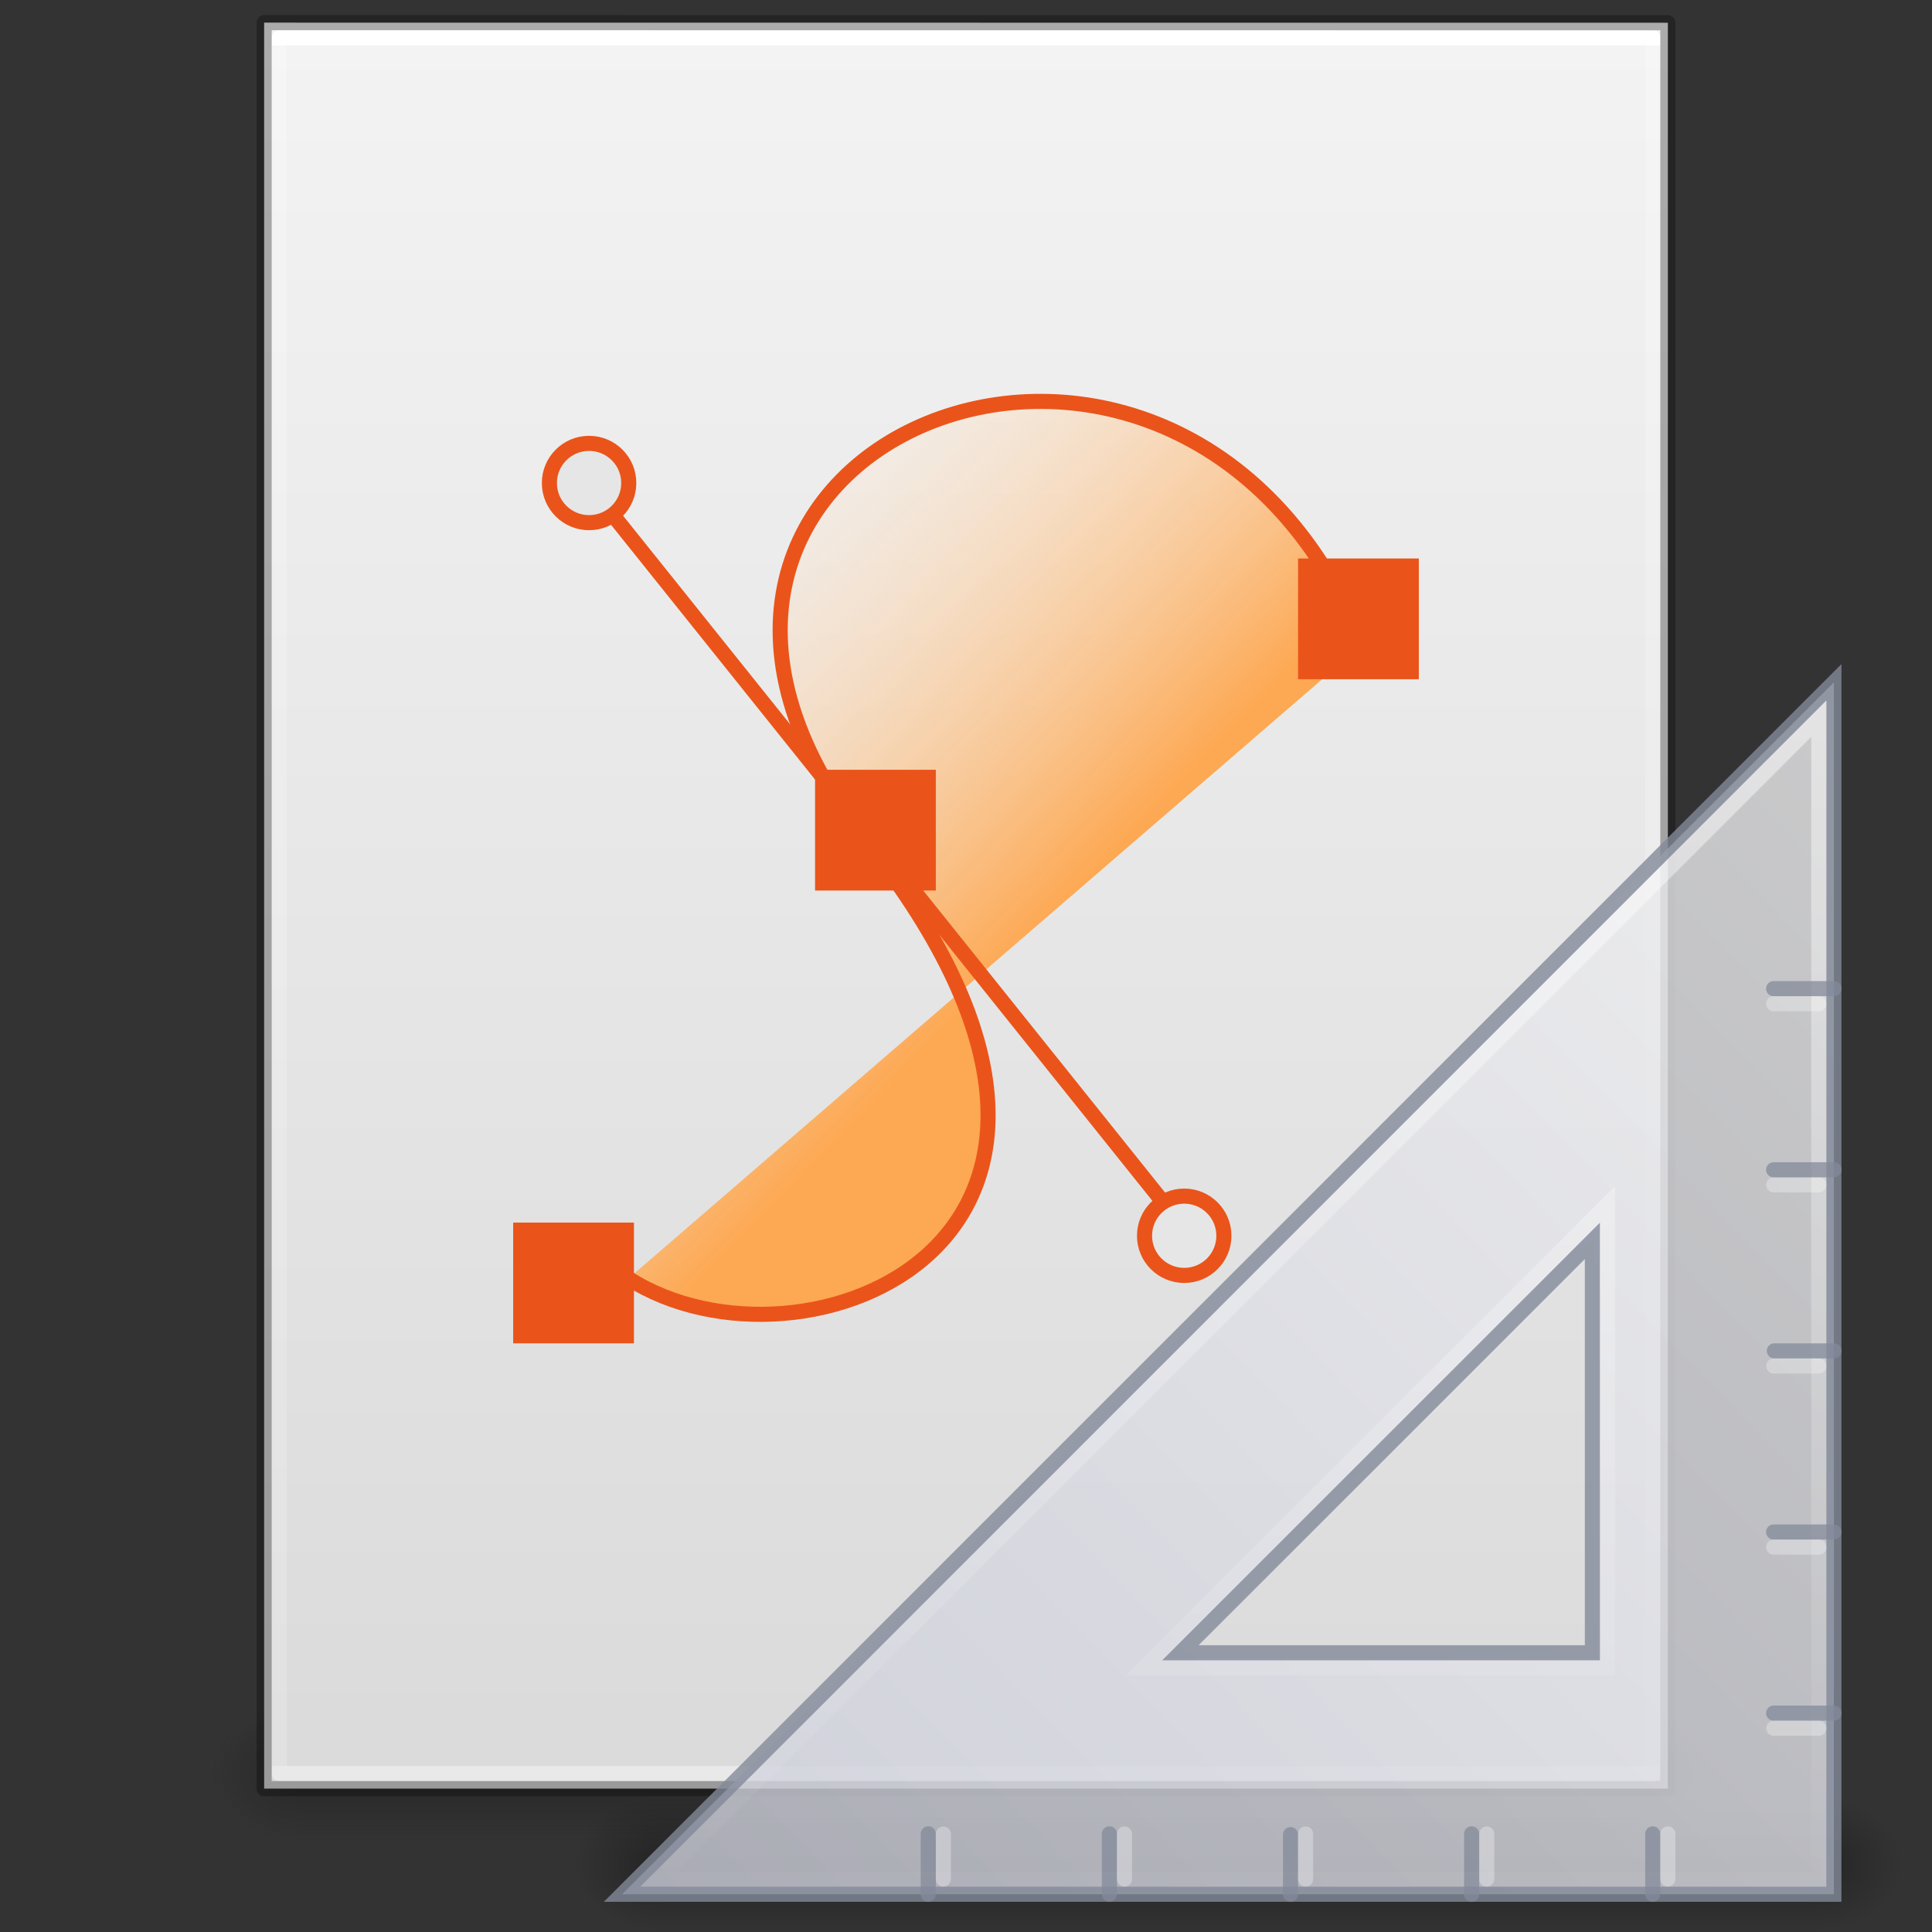 <?xml version="1.0" encoding="UTF-8" standalone="no"?>
<svg
   xmlns:dc="http://purl.org/dc/elements/1.1/"
   xmlns:cc="http://creativecommons.org/ns#"
   xmlns:rdf="http://www.w3.org/1999/02/22-rdf-syntax-ns#"
   xmlns:svg="http://www.w3.org/2000/svg"
   xmlns="http://www.w3.org/2000/svg"
   xmlns:xlink="http://www.w3.org/1999/xlink"
   id="svg3172"
   height="128"
   width="128"
   version="1.1">
  <rect width="100%" height="100%" fill="#333333" stroke="none"/>
  <defs
     id="defs3174">
    <linearGradient
       id="linearGradient3977">
      <stop
         offset="0"
         style="stop-color:#ffffff;stop-opacity:1"
         id="stop3979" />
      <stop
         offset="0"
         style="stop-color:#ffffff;stop-opacity:0.235"
         id="stop3981" />
      <stop
         offset="1"
         style="stop-color:#ffffff;stop-opacity:0.157"
         id="stop3983" />
      <stop
         offset="1"
         style="stop-color:#ffffff;stop-opacity:0.392"
         id="stop3985" />
    </linearGradient>
    <linearGradient
       id="linearGradient3600">
      <stop
         offset="0"
         style="stop-color:#f4f4f4;stop-opacity:1"
         id="stop3602" />
      <stop
         offset="1"
         style="stop-color:#dbdbdb;stop-opacity:1"
         id="stop3604" />
    </linearGradient>
    <linearGradient
       id="linearGradient3702-501-757-486">
      <stop
         offset="0"
         style="stop-color:#181818;stop-opacity:0"
         id="stop3100" />
      <stop
         offset="0.5"
         style="stop-color:#181818;stop-opacity:1"
         id="stop3102" />
      <stop
         offset="1"
         style="stop-color:#181818;stop-opacity:0"
         id="stop3104" />
    </linearGradient>
    <linearGradient
       id="linearGradient3688-464-309-255">
      <stop
         offset="0"
         style="stop-color:#181818;stop-opacity:1"
         id="stop3094" />
      <stop
         offset="1"
         style="stop-color:#181818;stop-opacity:0"
         id="stop3096" />
    </linearGradient>
    <linearGradient
       id="linearGradient3688-166-749-737">
      <stop
         offset="0"
         style="stop-color:#181818;stop-opacity:1"
         id="stop3088" />
      <stop
         offset="1"
         style="stop-color:#181818;stop-opacity:0"
         id="stop3090" />
    </linearGradient>
    <linearGradient
       gradientTransform="matrix(2.459,0,0,3.108,4.973,-14.595)"
       gradientUnits="userSpaceOnUse"
       xlink:href="#linearGradient3977"
       id="linearGradient3016"
       y2="42.339"
       x2="24"
       y1="5.661"
       x1="24" />
    <linearGradient
       gradientTransform="matrix(2.657,0,0,2.542,0.229,-4.913)"
       gradientUnits="userSpaceOnUse"
       xlink:href="#linearGradient3600"
       id="linearGradient3019"
       y2="47.013"
       x2="25.132"
       y1="0.985"
       x1="25.132" />
    <linearGradient
       gradientTransform="matrix(3.143,0,0,1.286,-11.429,61.571)"
       gradientUnits="userSpaceOnUse"
       xlink:href="#linearGradient3702-501-757-486"
       id="linearGradient3024"
       y2="39.999"
       x2="25.058"
       y1="47.028"
       x1="25.058" />
    <radialGradient
       gradientTransform="matrix(2.405,0,0,1.8,-32.014,-195.8)"
       gradientUnits="userSpaceOnUse"
       xlink:href="#linearGradient3688-464-309-255"
       id="radialGradient3027"
       fy="43.5"
       fx="4.993"
       r="2.5"
       cy="43.5"
       cx="4.993" />
    <radialGradient
       gradientTransform="matrix(2.405,0,0,1.8,95.986,39.2)"
       gradientUnits="userSpaceOnUse"
       xlink:href="#linearGradient3688-166-749-737"
       id="radialGradient3030"
       fy="43.5"
       fx="4.993"
       r="2.5"
       cy="43.5"
       cx="4.993" />
    <linearGradient
       id="linearGradient5060-5">
      <stop
         offset="0"
         style="stop-color:#000000;stop-opacity:1"
         id="stop5062-5" />
      <stop
         offset="1"
         style="stop-color:#000000;stop-opacity:0"
         id="stop5064-3" />
    </linearGradient>
    <linearGradient
       id="linearGradient22140">
      <stop
         offset="0"
         style="stop-color:#000000;stop-opacity:0"
         id="stop22142" />
      <stop
         offset="0.5"
         style="stop-color:#000000;stop-opacity:1"
         id="stop22148" />
      <stop
         offset="1"
         style="stop-color:#000000;stop-opacity:0"
         id="stop22144" />
    </linearGradient>
    <linearGradient
       y2="50.736"
       x2="45.903"
       y1="35.285"
       x1="30.739"
       gradientTransform="matrix(0,5.41,-5.307,0,309.761,-121.837)"
       gradientUnits="userSpaceOnUse"
       id="linearGradient3163"
       xlink:href="#linearGradient3412" />
    <linearGradient
       id="linearGradient3412">
      <stop
         offset="0"
         style="stop-color:#f0f0f1;stop-opacity:1"
         id="stop3414" />
      <stop
         offset="1"
         style="stop-color:#cbcdd9;stop-opacity:1"
         id="stop3416" />
    </linearGradient>
    <linearGradient
       y2="127.036"
       x2="75.78"
       y1="86"
       x1="75.78"
       gradientTransform="matrix(-2,0,0,2.001,236.5,-127.608)"
       gradientUnits="userSpaceOnUse"
       id="linearGradient3165"
       xlink:href="#linearGradient6240" />
    <linearGradient
       id="linearGradient6240">
      <stop
         offset="0"
         style="stop-color:#ffffff;stop-opacity:1"
         id="stop6242" />
      <stop
         offset="1"
         style="stop-color:#ffffff;stop-opacity:0"
         id="stop6244" />
    </linearGradient>
    <linearGradient
       x1="28.534"
       y1="24.24"
       x2="16.887"
       y2="13.664"
       id="linearGradient3918"
       xlink:href="#linearGradient4102"
       gradientUnits="userSpaceOnUse"
       gradientTransform="matrix(2.761,0,0,2.607,-3.506,-8.064)" />
    <linearGradient
       id="linearGradient4102">
      <stop
         id="stop4104"
         style="stop-color:#fda852;stop-opacity:1"
         offset="0" />
      <stop
         id="stop4106"
         style="stop-color:#ffffff;stop-opacity:0"
         offset="1" />
    </linearGradient>
    <radialGradient
       r="3.5"
       fy="39.465"
       fx="7"
       cy="39.465"
       cx="7"
       gradientTransform="matrix(0,-0.9,0.935,0,-81.629,-32.204)"
       gradientUnits="userSpaceOnUse"
       id="radialGradient3159-1"
       xlink:href="#linearGradient5060-5" />
    <radialGradient
       r="3.5"
       fy="39.465"
       fx="7"
       cy="39.465"
       cx="7"
       gradientTransform="matrix(0,-0.9,0.935,0,-33.629,44.799)"
       gradientUnits="userSpaceOnUse"
       id="radialGradient3157-7"
       xlink:href="#linearGradient5060-5" />
    <linearGradient
       gradientTransform="matrix(1.013,0,0,0.9,-0.044,3.866)"
       y2="42.041"
       x2="18.142"
       y1="35"
       x1="18.142"
       gradientUnits="userSpaceOnUse"
       id="linearGradient3161-0"
       xlink:href="#linearGradient22140" />
  </defs>
  <rect
     style="opacity:0.4;fill:url(#radialGradient3030);fill-opacity:1;stroke:none"
     id="rect2801"
     y="113"
     x="108"
     height="9"
     width="6" />
  <rect
     style="opacity:0.4;fill:url(#radialGradient3027);fill-opacity:1;stroke:none"
     id="rect3696"
     transform="scale(-1,-1)"
     y="-122"
     x="-20"
     height="9"
     width="6" />
  <rect
     style="opacity:0.4;fill:url(#linearGradient3024);fill-opacity:1;stroke:none"
     id="rect3700"
     y="113"
     x="20"
     height="9"
     width="88" />
  <path
     style="fill:url(#linearGradient3019);fill-opacity:1;stroke:none;display:inline"
     id="path4160"
     d="m 17.5,1.5 c 21.311,0 93,0.007 93,0.007 l 1.1e-4,116.993 c 0,0 -62,0 -93,0 0,-39 0,-78 0,-117 z" />
  <g
     id="g4227">
    <path
       style="fill:url(#linearGradient3918);fill-opacity:1;fill-rule:evenodd;stroke:#ea541a;stroke-width:1px;stroke-linecap:butt;stroke-linejoin:miter;stroke-opacity:1"
       id="path2783"
       d="M 41.639,84.702 C 53.168,92.088 78.341,82.207 57.413,55.765 36.675,29.561 78.018,12.375 90.286,42.678" />
    <path
       style="fill:#f37329;fill-opacity:1;stroke:#ea541a;stroke-width:1px;stroke-linecap:butt;stroke-linejoin:miter;stroke-opacity:1"
       id="path3571"
       d="M 38.866,31.951 78.636,81.616" />
    <path
       style="fill:#e6e6e6;fill-opacity:1;stroke:#ea541a;stroke-width:1;stroke-linecap:butt;stroke-miterlimit:4;stroke-dasharray:none;stroke-opacity:1"
       id="path3575"
       d="m 81.086,81.873 c 9.78e-4,1.45 -1.176,2.627 -2.629,2.627 -1.452,0 -2.63,-1.176 -2.629,-2.627 -9.78e-4,-1.45 1.176,-2.627 2.629,-2.627 1.452,0 2.63,1.176 2.629,2.627 l 0,0 z M 41.657,32.001 c 9.76e-4,1.45 -1.176,2.627 -2.629,2.627 -1.452,0 -2.63,-1.176 -2.629,-2.627 -9.76e-4,-1.45 1.176,-2.627 2.629,-2.627 1.452,0 2.63,1.176 2.629,2.627 l 0,0 z" />
    <path
       style="fill:#ea541a;fill-opacity:1;stroke:none"
       id="rect3569"
       d="m 54,51 8,0 0,8 -8,0 z m 32,-14 8,0 0,8 -8,0 z m -52,44 8,0 L 42,89 34,89 Z" />
  </g>
  <path
     style="fill:none;stroke:url(#linearGradient3016);stroke-width:1;stroke-linecap:round;stroke-linejoin:round;stroke-miterlimit:4;stroke-opacity:1;stroke-dasharray:none;stroke-dashoffset:0"
     id="rect6741-1"
     d="m 109.5,117.5 -91,0 0,-115 91,0 z" />
  <path
     style="opacity:0.3;fill:none;stroke:#000000;stroke-width:1;stroke-linecap:butt;stroke-linejoin:round;stroke-miterlimit:4;stroke-opacity:1;stroke-dasharray:none;stroke-dashoffset:0;display:inline"
     id="path4160-4"
     d="m 17.5,1.5 c 21.311,0 93,0.007 93,0.007 l 1.1e-4,116.993 c 0,0 -62,0 -93,0 0,-39 0,-78 0,-117 z" />
  <g
     id="g4345"
     transform="translate(2e-6,-2.4105005e-6)">
    <g
       transform="matrix(-1.833,0,0,1.429,126,68.475)"
       id="g22150"
       style="opacity:0.3">
      <rect
         width="3.273"
         height="6.297"
         x="-48"
         y="-41.65"
         transform="scale(-1,-1)"
         id="rect22134"
         style="fill:url(#radialGradient3159-1);fill-opacity:1;stroke:none" />
      <rect
         width="3.273"
         height="6.297"
         x="1.6387316e-05"
         y="35.353"
         id="rect22120"
         style="fill:url(#radialGradient3157-7);fill-opacity:1;stroke:none" />
      <rect
         width="41.455"
         height="6.297"
         x="3.273"
         y="35.353"
         id="rect22138"
         style="fill:url(#linearGradient3161-0);fill-opacity:1;stroke:none" />
    </g>
    <path
       d="M 121.5,45.207 41.213,125.5 121.5,125.499 Z m -16,37.002 0,27.291 -27.295,-8e-5 z"
       id="path2993"
       style="display:inline;overflow:visible;visibility:visible;opacity:0.8;fill:url(#linearGradient3163);fill-opacity:1;fill-rule:evenodd;stroke:#83899a;stroke-width:1px;stroke-linecap:butt;stroke-linejoin:miter;stroke-miterlimit:4;stroke-dasharray:none;stroke-dashoffset:0;stroke-opacity:1;marker:none;enable-background:accumulate" />
    <path
       d="m 98.5,124.493 0,-2.989"
       id="path3103"
       style="opacity:0.3;fill:none;stroke:#ffffff;stroke-width:1;stroke-linecap:round;stroke-linejoin:miter;stroke-opacity:1" />
    <path
       d="m 109.5,125.499 0,-4.002 m -12,4.002 0,-4.002 m -12,4.002 0,-3.954 m -12,3.954 0,-4.002 m -12,4.002 0,-4.002"
       id="path3091"
       style="opacity:0.75;fill:none;stroke:#83899a;stroke-width:1px;stroke-linecap:round;stroke-linejoin:miter;stroke-opacity:1" />
    <path
       d="m 120.5,47.616 0,76.884 -76.873,0 z M 106.5,79.79 75.779,110.5 106.5,110.5 Z"
       id="path3934"
       style="display:inline;overflow:visible;visibility:visible;opacity:0.5;fill:none;stroke:url(#linearGradient3165);stroke-width:1px;stroke-linecap:butt;stroke-linejoin:miter;stroke-miterlimit:4;stroke-dasharray:none;stroke-dashoffset:0;stroke-opacity:1;marker:none;enable-background:accumulate" />
    <path
       style="opacity:0.3;fill:none;stroke:#ffffff;stroke-width:1;stroke-linecap:round;stroke-linejoin:miter;stroke-opacity:1"
       id="path4292"
       d="m 110.5,124.493 0,-2.989" />
    <path
       style="opacity:0.3;fill:none;stroke:#ffffff;stroke-width:1;stroke-linecap:round;stroke-linejoin:miter;stroke-opacity:1"
       id="path4294"
       d="m 86.5,124.493 0,-2.989" />
    <path
       d="m 74.5,124.493 0,-2.989"
       id="path4296"
       style="opacity:0.3;fill:none;stroke:#ffffff;stroke-width:1;stroke-linecap:round;stroke-linejoin:miter;stroke-opacity:1" />
    <path
       style="opacity:0.3;fill:none;stroke:#ffffff;stroke-width:1;stroke-linecap:round;stroke-linejoin:miter;stroke-opacity:1"
       id="path4298"
       d="m 62.5,124.493 0,-2.989" />
    <path
       style="opacity:0.3;fill:none;stroke:#ffffff;stroke-width:1;stroke-linecap:round;stroke-linejoin:miter;stroke-opacity:1"
       id="path4300"
       d="m 120.503,78.5 -2.989,0" />
    <path
       style="opacity:0.75;fill:none;stroke:#83899a;stroke-width:1px;stroke-linecap:round;stroke-linejoin:miter;stroke-opacity:1"
       id="path4302"
       d="m 121.509,65.5 -4.002,0 m 4.002,12 -4.002,0 m 4.002,12 -3.954,0 m 3.954,12 -4.002,0 m 4.002,12 -4.002,0" />
    <path
       d="m 120.503,66.5 -2.989,0"
       id="path4304"
       style="opacity:0.3;fill:none;stroke:#ffffff;stroke-width:1;stroke-linecap:round;stroke-linejoin:miter;stroke-opacity:1" />
    <path
       d="m 120.503,90.5 -2.989,0"
       id="path4306"
       style="opacity:0.3;fill:none;stroke:#ffffff;stroke-width:1;stroke-linecap:round;stroke-linejoin:miter;stroke-opacity:1" />
    <path
       style="opacity:0.3;fill:none;stroke:#ffffff;stroke-width:1;stroke-linecap:round;stroke-linejoin:miter;stroke-opacity:1"
       id="path4308"
       d="m 120.503,102.5 -2.989,0" />
    <path
       d="m 120.503,114.5 -2.989,0"
       id="path4310"
       style="opacity:0.3;fill:none;stroke:#ffffff;stroke-width:1;stroke-linecap:round;stroke-linejoin:miter;stroke-opacity:1" />
  </g>
</svg>
